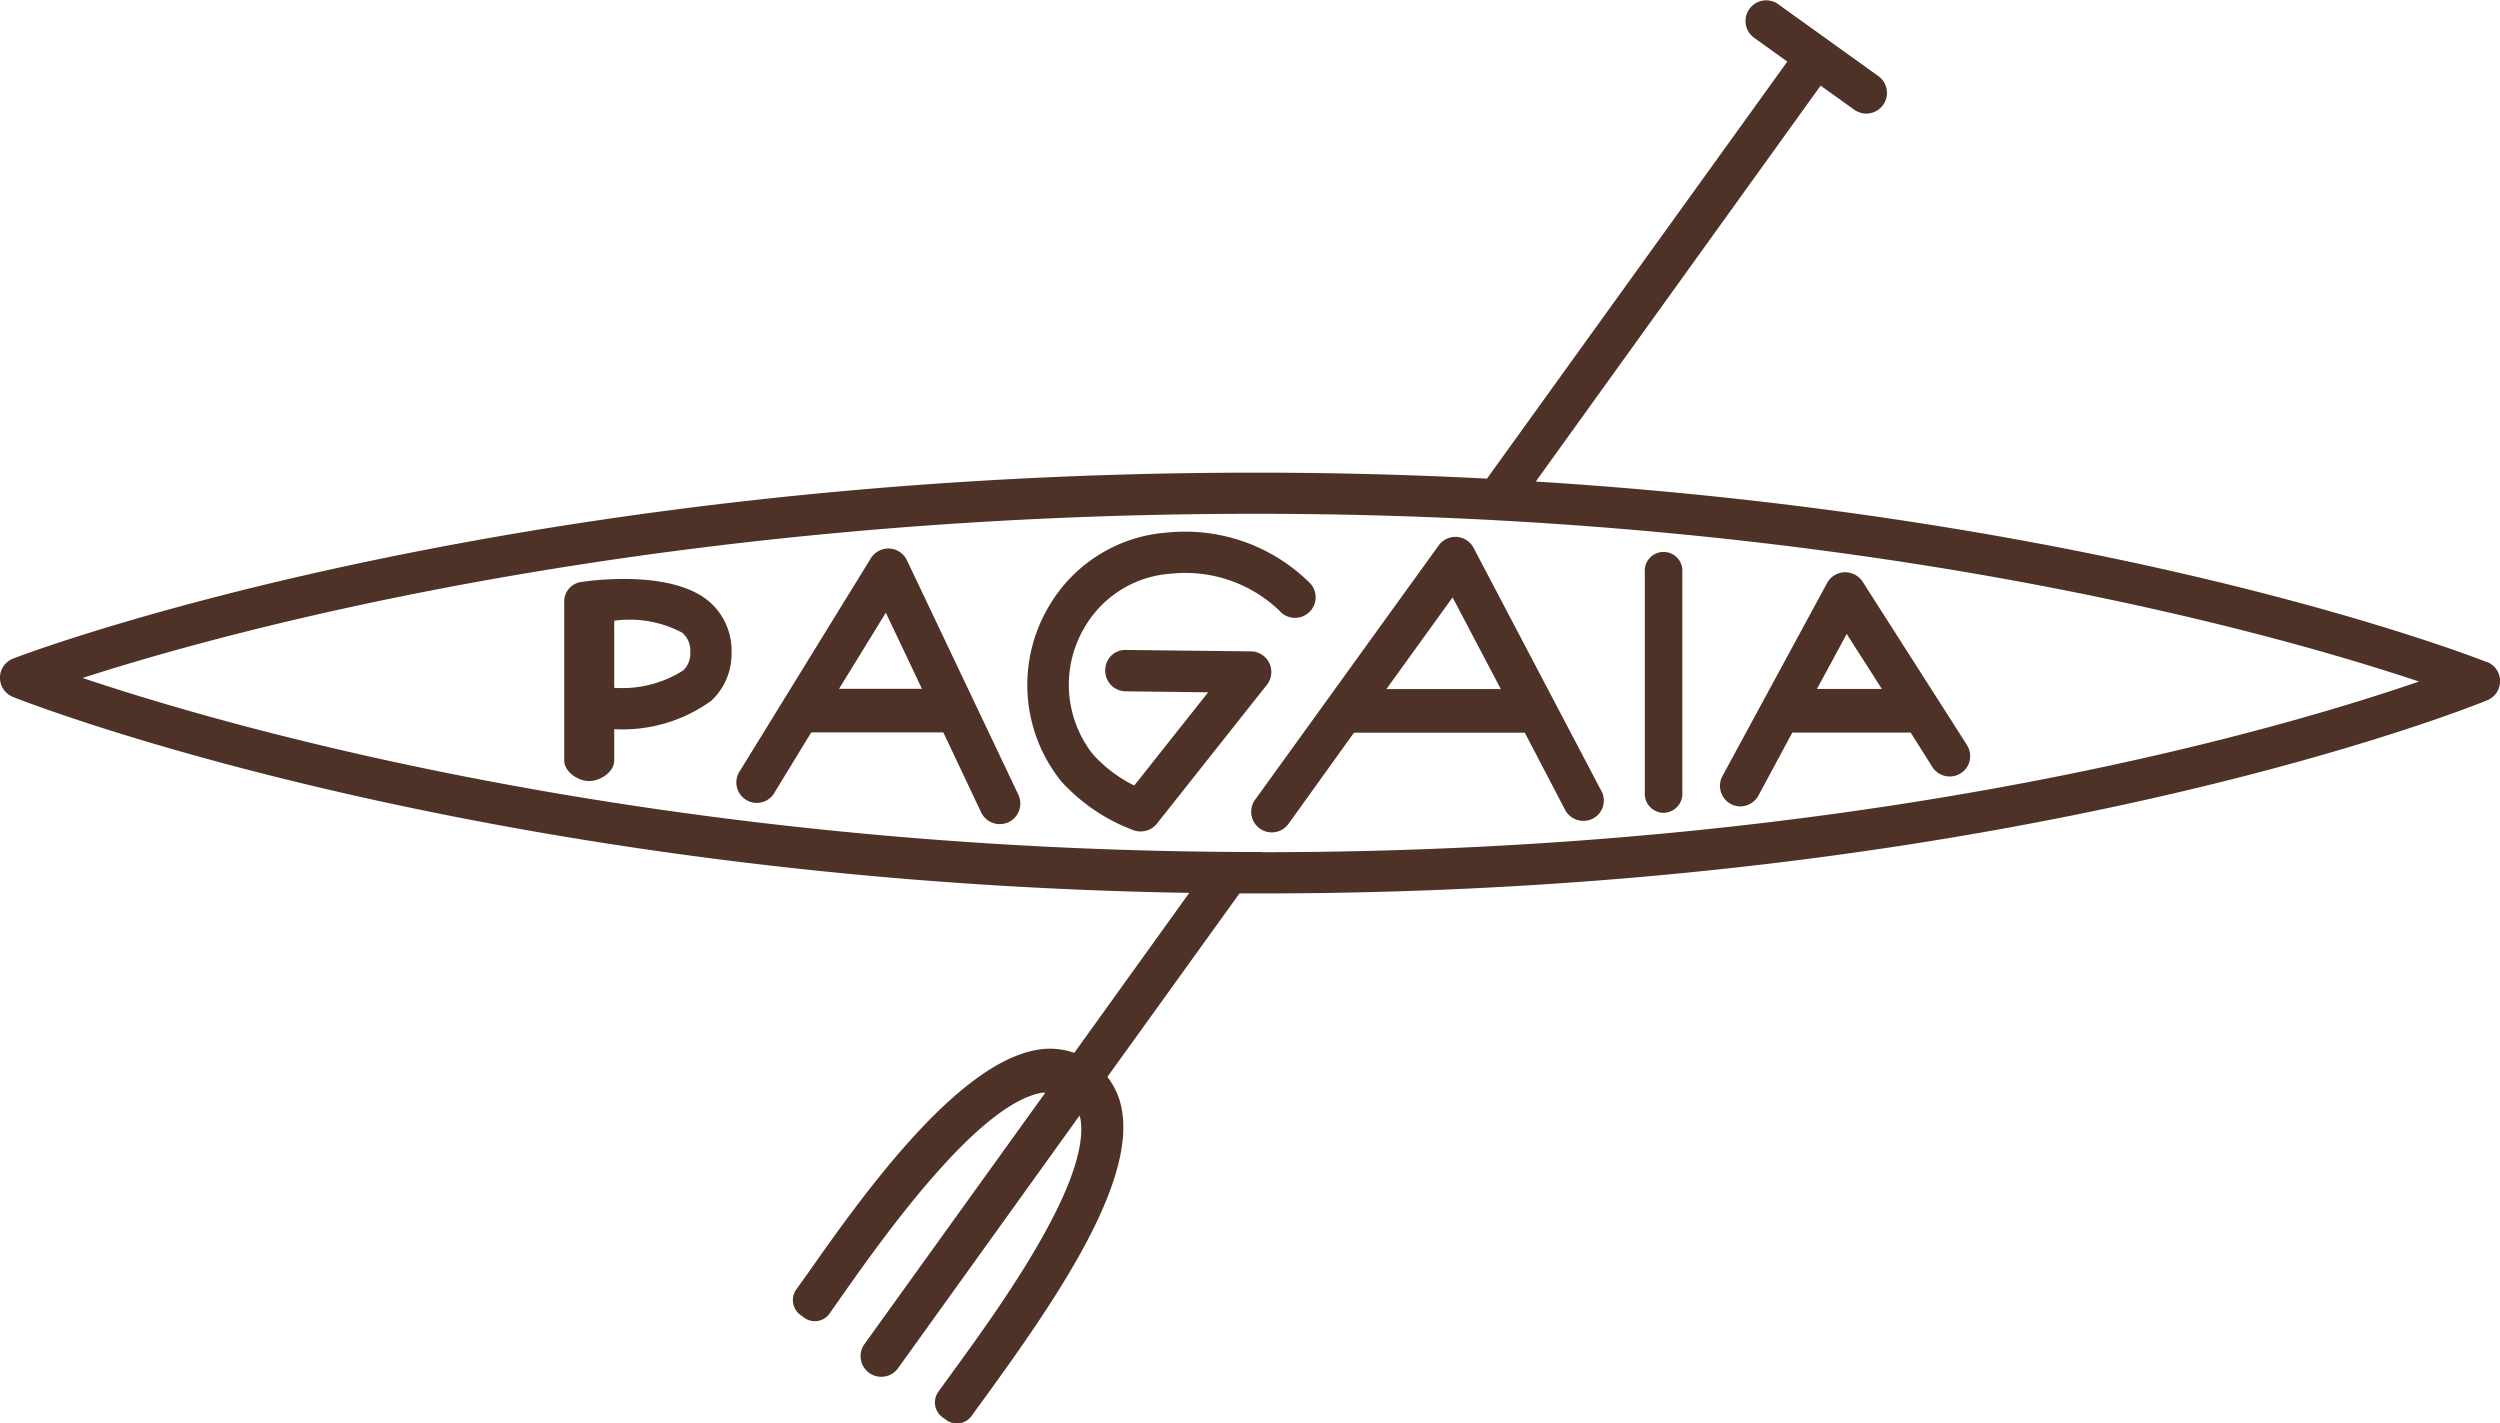 <svg xmlns="http://www.w3.org/2000/svg" width="100" height="56.93" viewBox="0 0 100 56.93">
  <g id="Logo-Pagaia" transform="translate(-0.021 0.011)">
    <path id="Path_1" data-name="Path 1" d="M99.506,26.477c-.168-.066-14.476-5.75-38.054-7.226L72.846,3.414l1.344.963a.827.827,0,0,0,.965-1.344L71.132.144a.827.827,0,0,0-.963,1.344l1.344.965L59.5,19.134c-2.951-.153-6.039-.239-9.256-.239C19.846,18.9.73,26.261.54,26.334a.825.825,0,0,0,0,1.533c.187.076,18.516,7.367,47.051,7.837l-4.6,6.4a2.922,2.922,0,0,0-1.489-.121c-3.288.565-7.137,6.049-9.214,9.005l-.425.591a.739.739,0,0,0,.254,1.059h0a.722.722,0,0,0,1.074-.089l.375-.536c1.66-2.364,5.522-7.864,8.133-8.315a1.211,1.211,0,0,1,.133,0L34.6,53.751a.827.827,0,1,0,1.344.965l7.256-10.1a.644.644,0,0,1,.04.133c.413,2.521-3.292,7.617-5.107,10.112-.235.324-.413.568-.591.817a.736.736,0,0,0,.259,1.054h0a.731.731,0,0,0,1.082-.1c.168-.245.316-.439.546-.756,2.9-3.989,5.955-8.494,5.475-11.445a2.951,2.951,0,0,0-.588-1.366L49.6,35.726h.875c30.183,0,48.857-7.647,49.042-7.73a.825.825,0,0,0-.008-1.526m-49.033,7.6c-24.095,0-41.315-5-47.151-6.962,5.77-1.864,22.717-6.567,46.925-6.567,24.083,0,40.86,4.814,46.531,6.71-5.628,1.934-22.248,6.826-46.3,6.826Z" transform="translate(0 0)" fill="#4e3227" fill-rule="evenodd"/>
    <path id="Path_2" data-name="Path 2" d="M392.3,141.772a.762.762,0,0,1-.748-.823v-8.793a.753.753,0,1,1,1.5,0v8.793a.763.763,0,0,1-.751.823" transform="translate(-325.738 -109.27)" fill="#4e3227" fill-rule="evenodd"/>
    <path id="Path_3" data-name="Path 3" d="M249.085,138.6a.841.841,0,0,1-.264-.044,7.394,7.394,0,0,1-2.905-1.961,6.158,6.158,0,0,1-.5-6.989,5.982,5.982,0,0,1,4.766-2.964,7.072,7.072,0,0,1,5.713,2.055.824.824,0,0,1-1.254,1.07,5.438,5.438,0,0,0-4.307-1.48,4.334,4.334,0,0,0-3.488,2.156,4.5,4.5,0,0,0,.336,5.07,5.5,5.5,0,0,0,1.655,1.25l2.956-3.729-3.3-.039a.822.822,0,0,1-.815-.84.8.8,0,0,1,.84-.815l4.982.057a.825.825,0,0,1,.637,1.344l-4.392,5.545a.825.825,0,0,1-.647.313" transform="translate(-203.446 -105.353)" fill="#4e3227" fill-rule="evenodd"/>
    <path id="Path_4" data-name="Path 4" d="M135.333,145.887c-.455,0-1.008-.37-1.008-.823v-6.322a.786.786,0,0,1,.635-.812c.336-.057,3.613-.524,5.149.763a2.589,2.589,0,0,1,.909,2.057,2.561,2.561,0,0,1-.808,1.921,6.055,6.055,0,0,1-3.885,1.139v1.25c0,.454-.544.823-1,.823m1-3.727a4.567,4.567,0,0,0,2.754-.692.907.907,0,0,0,.287-.718.938.938,0,0,0-.318-.793,4.489,4.489,0,0,0-2.724-.481Z" transform="translate(-111.735 -114.654)" fill="#4e3227" fill-rule="evenodd"/>
    <path id="Path_5" data-name="Path 5" d="M186.651,140.414l-4.463-9.39a.823.823,0,0,0-1.445-.077l-5.233,8.5a.818.818,0,1,0,1.4.84l1.45-2.376h5.276s.01.017.017.017l1.5,3.174a.827.827,0,0,0,.746.477.852.852,0,0,0,.353-.077.825.825,0,0,0,.392-1.1m-7.172-4.235,1.872-3.045,1.445,3.045Z" transform="translate(-145.89 -108.625)" fill="#4e3227" fill-rule="evenodd"/>
    <path id="Path_6" data-name="Path 6" d="M311.886,137.972l-5.11-9.723a.823.823,0,0,0-1.4-.1l-7.342,10.17a.824.824,0,0,0,1.336.965l2.611-3.636c.02,0,.04-.012.061-.012h6.779l1.61,3.083a.83.83,0,0,0,1.112.356.815.815,0,0,0,.348-1.1m-8.605-4.082,2.647-3.668,1.929,3.668Z" transform="translate(-247.809 -106.341)" fill="#4e3227" fill-rule="evenodd"/>
    <path id="Path_7" data-name="Path 7" d="M419.355,143.125l-4.176-6.537a.84.84,0,0,0-.724-.38.827.827,0,0,0-.7.432l-4.184,7.718a.823.823,0,0,0,.724,1.217.84.84,0,0,0,.724-.452l1.344-2.5H417.1l.862,1.368a.825.825,0,0,0,1.138.26.811.811,0,0,0,.25-1.128m-6-2.247,1.19-2.2,1.406,2.2Z" transform="translate(-340.651 -113.329)" fill="#4e3227" fill-rule="evenodd"/>
  </g>
</svg>
